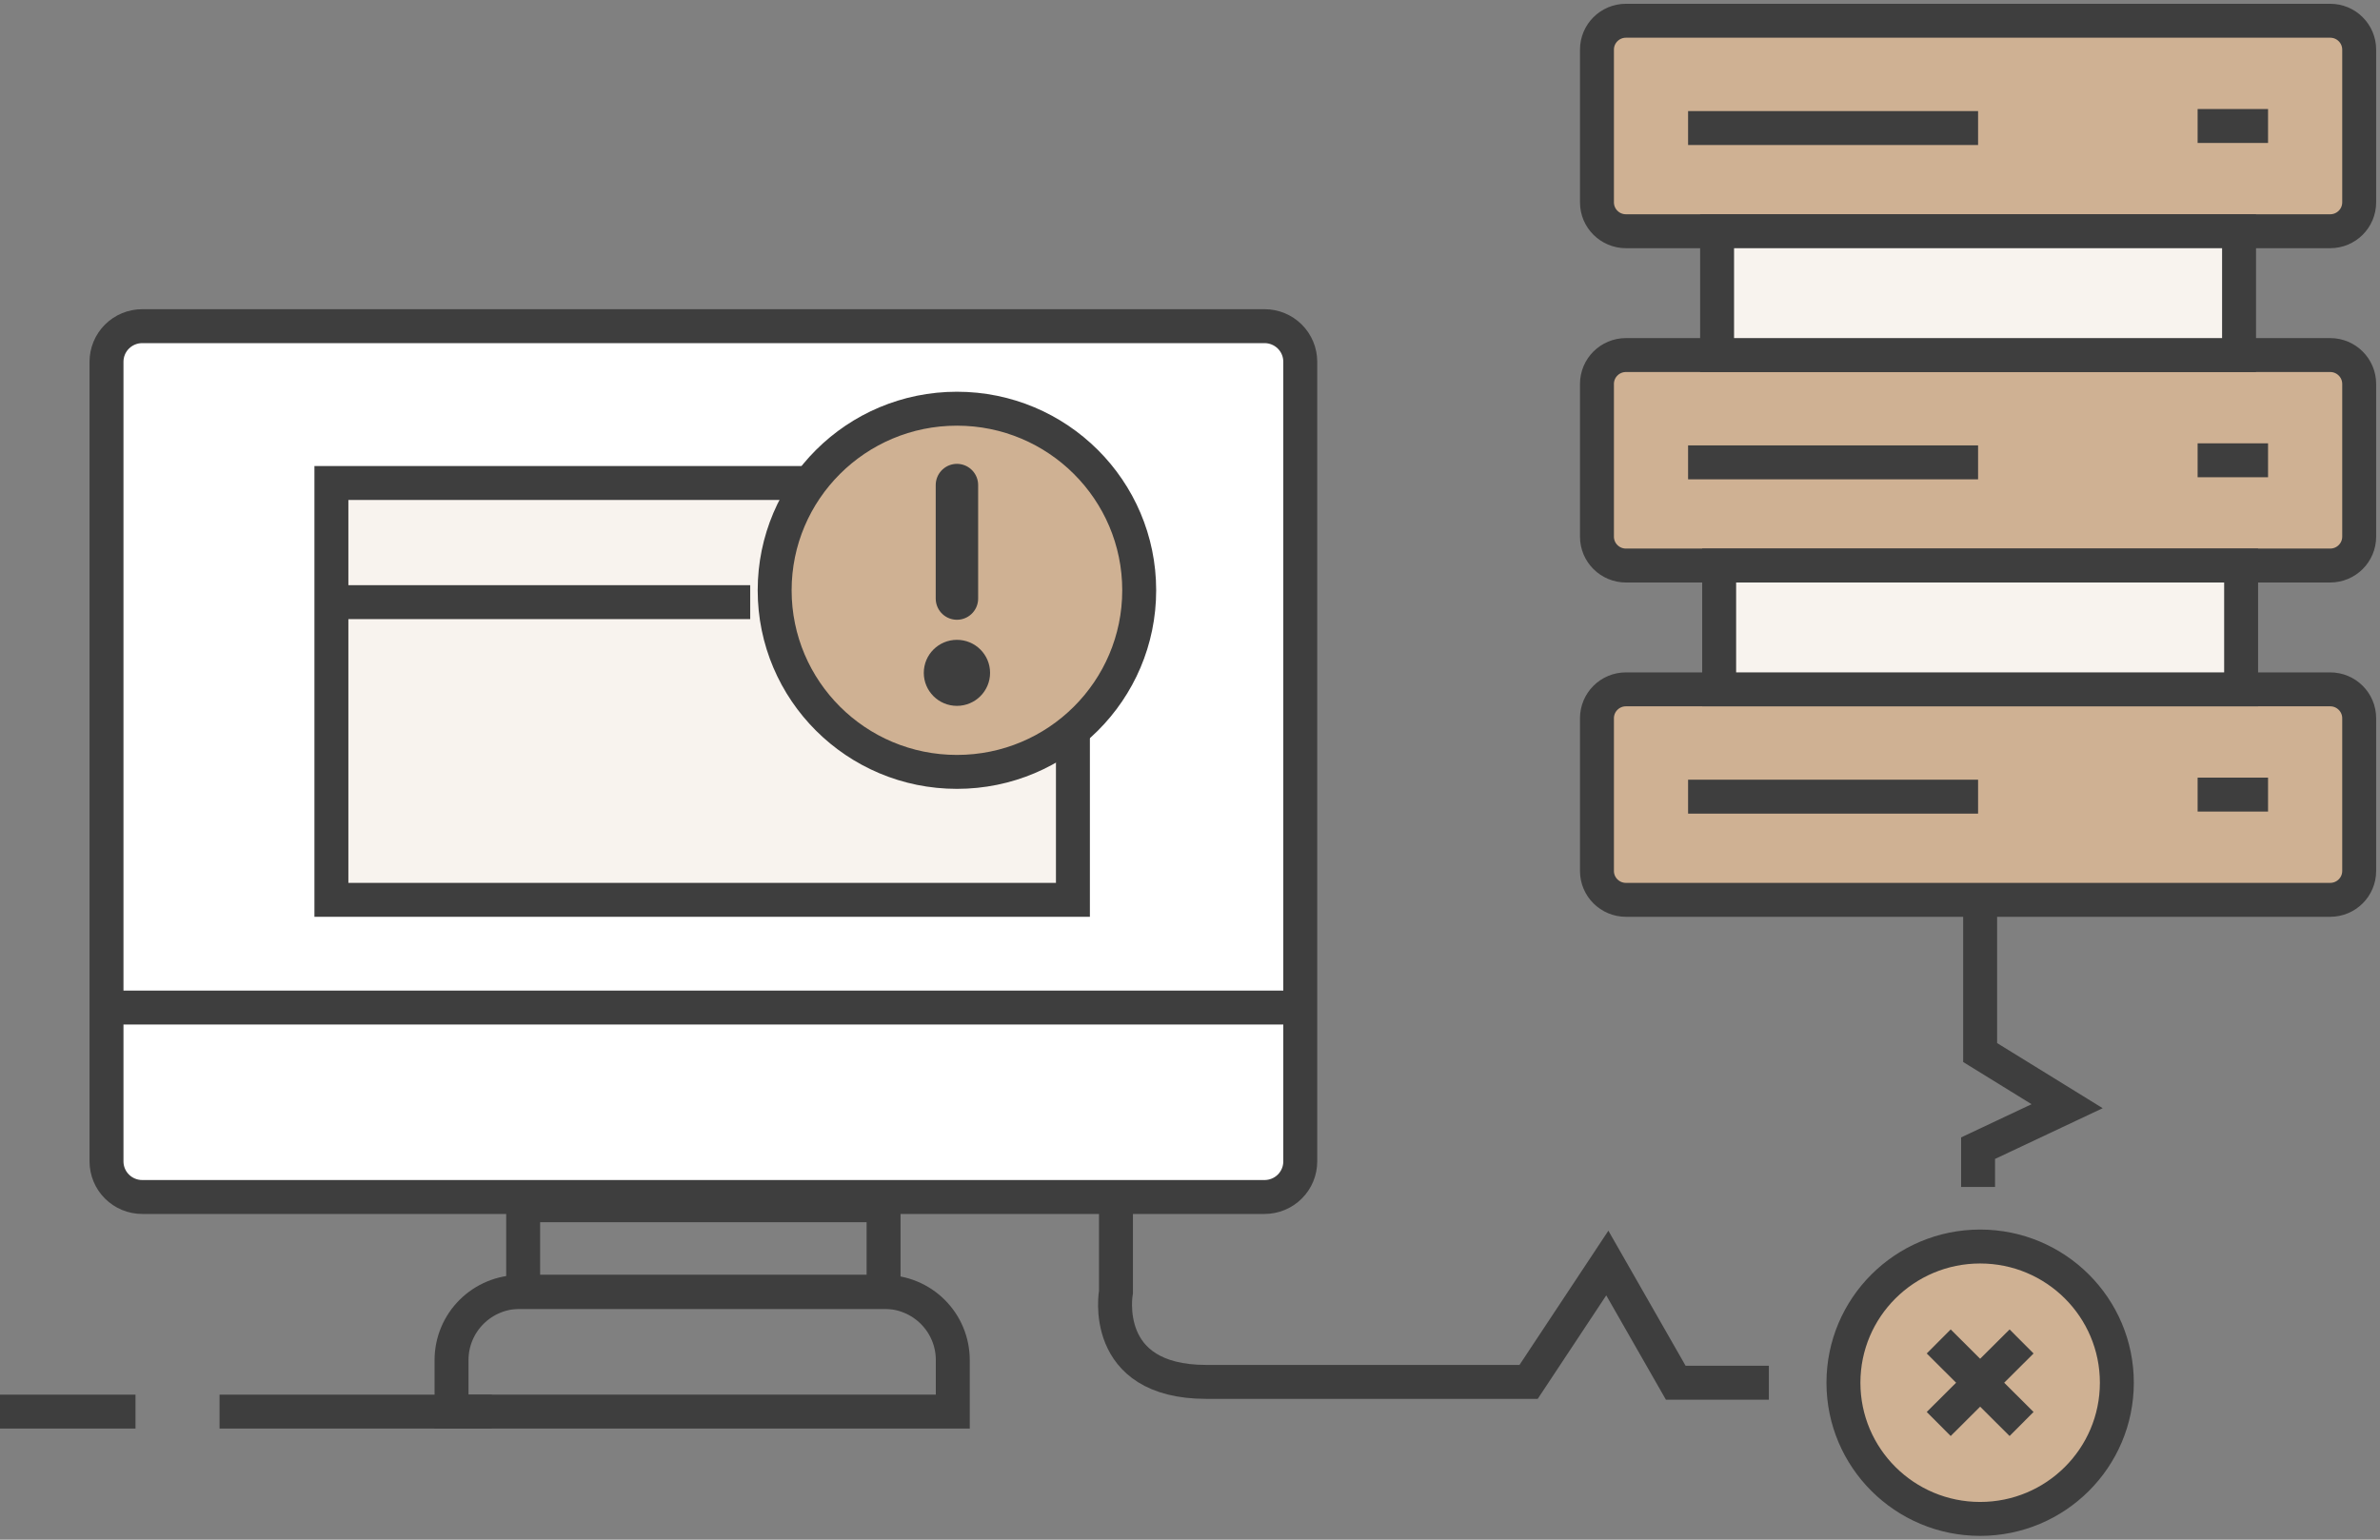 <svg width="561" height="363" viewBox="0 0 561 363" fill="none" xmlns="http://www.w3.org/2000/svg">
<rect x="0" y="0" width="561" height="363" fill="#808080" stroke="none"/>
<path d="M298.074 282.21H33.522C31.29 282.21 29.149 281.326 27.57 279.753C25.992 278.18 25.105 276.047 25.105 273.822V85.285C25.105 83.061 25.992 80.927 27.57 79.354C29.149 77.781 31.29 76.897 33.522 76.897H298.074C300.307 76.897 302.448 77.781 304.026 79.354C305.605 80.927 306.491 83.061 306.491 85.285V273.822C306.491 276.047 305.605 278.18 304.026 279.753C302.448 281.326 300.307 282.21 298.074 282.21Z" fill="white" stroke="#3E3E3E" stroke-width="8" stroke-miterlimit="10"/>
<path d="M303.855 237.547H22.459" stroke="#3E3E3E" stroke-width="8" stroke-miterlimit="10"/>
<path d="M208.269 284.156H123.317V304.59H208.269V284.156Z" stroke="#3E3E3E" stroke-width="8" stroke-miterlimit="10"/>
<path d="M122.546 304.59H208.474C212.747 304.59 216.845 306.282 219.867 309.293C222.888 312.304 224.586 316.387 224.586 320.646V332.809H106.434V320.646C106.434 316.387 108.132 312.304 111.153 309.293C114.175 306.282 118.273 304.59 122.546 304.59V304.59Z" stroke="#3E3E3E" stroke-width="8" stroke-miterlimit="10"/>
<path d="M51.752 332.809H115.916" stroke="#3E3E3E" stroke-width="8" stroke-miterlimit="10"/>
<path d="M0 332.809H31.94" stroke="#3E3E3E" stroke-width="8" stroke-miterlimit="10"/>
<path d="M549.259 4.892H383.261C379.486 4.892 376.425 7.942 376.425 11.703V47.706C376.425 51.468 379.486 54.517 383.261 54.517H549.259C553.034 54.517 556.094 51.468 556.094 47.706V11.703C556.094 7.942 553.034 4.892 549.259 4.892Z" fill="#CFB193" stroke="#3E3E3E" stroke-width="8" stroke-miterlimit="10"/>
<path d="M534.612 29.705H518.012" stroke="#3E3E3E" stroke-width="8" stroke-miterlimit="10"/>
<path d="M466.26 30.191H397.908" stroke="#3E3E3E" stroke-width="8" stroke-miterlimit="10"/>
<path d="M549.259 83.709H383.261C379.486 83.709 376.425 86.758 376.425 90.52V126.523C376.425 130.285 379.486 133.334 383.261 133.334H549.259C553.034 133.334 556.094 130.285 556.094 126.523V90.52C556.094 86.758 553.034 83.709 549.259 83.709Z" fill="#CFB193" stroke="#3E3E3E" stroke-width="8" stroke-miterlimit="10"/>
<path d="M534.612 108.521H518.012" stroke="#3E3E3E" stroke-width="8" stroke-miterlimit="10"/>
<path d="M466.26 109.008H397.908" stroke="#3E3E3E" stroke-width="8" stroke-miterlimit="10"/>
<path d="M549.259 162.525H383.261C379.486 162.525 376.425 165.575 376.425 169.337V205.339C376.425 209.101 379.486 212.151 383.261 212.151H549.259C553.034 212.151 556.094 209.101 556.094 205.339V169.337C556.094 165.575 553.034 162.525 549.259 162.525Z" fill="#CFB193" stroke="#3E3E3E" stroke-width="8" stroke-miterlimit="10"/>
<path d="M534.612 187.338H518.012" stroke="#3E3E3E" stroke-width="8" stroke-miterlimit="10"/>
<path d="M466.26 187.825H397.908" stroke="#3E3E3E" stroke-width="8" stroke-miterlimit="10"/>
<path d="M527.777 54.518H404.743V83.709H527.777V54.518Z" fill="#F8F3EE" stroke="#3E3E3E" stroke-width="8" stroke-miterlimit="10"/>
<path d="M528.265 133.334H405.231V162.525H528.265V133.334Z" fill="#F8F3EE" stroke="#3E3E3E" stroke-width="8" stroke-miterlimit="10"/>
<path d="M263.049 282.21V304.59C263.049 304.59 259.143 325.803 284.345 325.803H360.314L378.867 297.779L394.998 325.997H416.949" stroke="#3E3E3E" stroke-width="8" stroke-miterlimit="10"/>
<path d="M466.748 358.108C484.545 358.108 498.971 343.731 498.971 325.997C498.971 308.263 484.545 293.887 466.748 293.887C448.952 293.887 434.525 308.263 434.525 325.997C434.525 343.731 448.952 358.108 466.748 358.108Z" fill="#CFB193" stroke="#3E3E3E" stroke-width="8" stroke-miterlimit="10"/>
<path d="M466.748 212.151V248.154L487.254 260.803L466.26 270.699V279.836" stroke="#3E3E3E" stroke-width="8" stroke-miterlimit="10"/>
<path d="M456.983 316.267L476.513 335.728" stroke="#3E3E3E" stroke-width="8" stroke-miterlimit="10"/>
<path d="M476.513 316.267L456.983 335.728" stroke="#3E3E3E" stroke-width="8" stroke-miterlimit="10"/>
<path d="M252.903 113.874H78.117V136.166V212.151H252.903V113.874Z" fill="#F8F3EE" stroke="#3E3E3E" stroke-width="8" stroke-miterlimit="10"/>
<path d="M225.562 181.986C249.291 181.986 268.527 162.818 268.527 139.172C268.527 115.527 249.291 96.358 225.562 96.358C201.834 96.358 182.598 115.527 182.598 139.172C182.598 162.818 201.834 181.986 225.562 181.986Z" fill="#CFB193" stroke="#3E3E3E" stroke-width="8" stroke-miterlimit="10"/>
<path d="M176.837 141.965H80.158" stroke="#3E3E3E" stroke-width="8" stroke-miterlimit="10"/>
<path d="M225.562 114.36V141.119" stroke="#3E3E3E" stroke-width="10" stroke-miterlimit="10" stroke-linecap="round"/>
<path d="M225.562 166.418C229.877 166.418 233.374 162.933 233.374 158.633C233.374 154.334 229.877 150.849 225.562 150.849C221.248 150.849 217.751 154.334 217.751 158.633C217.751 162.933 221.248 166.418 225.562 166.418Z" fill="#3E3E3E"/>
</svg>
